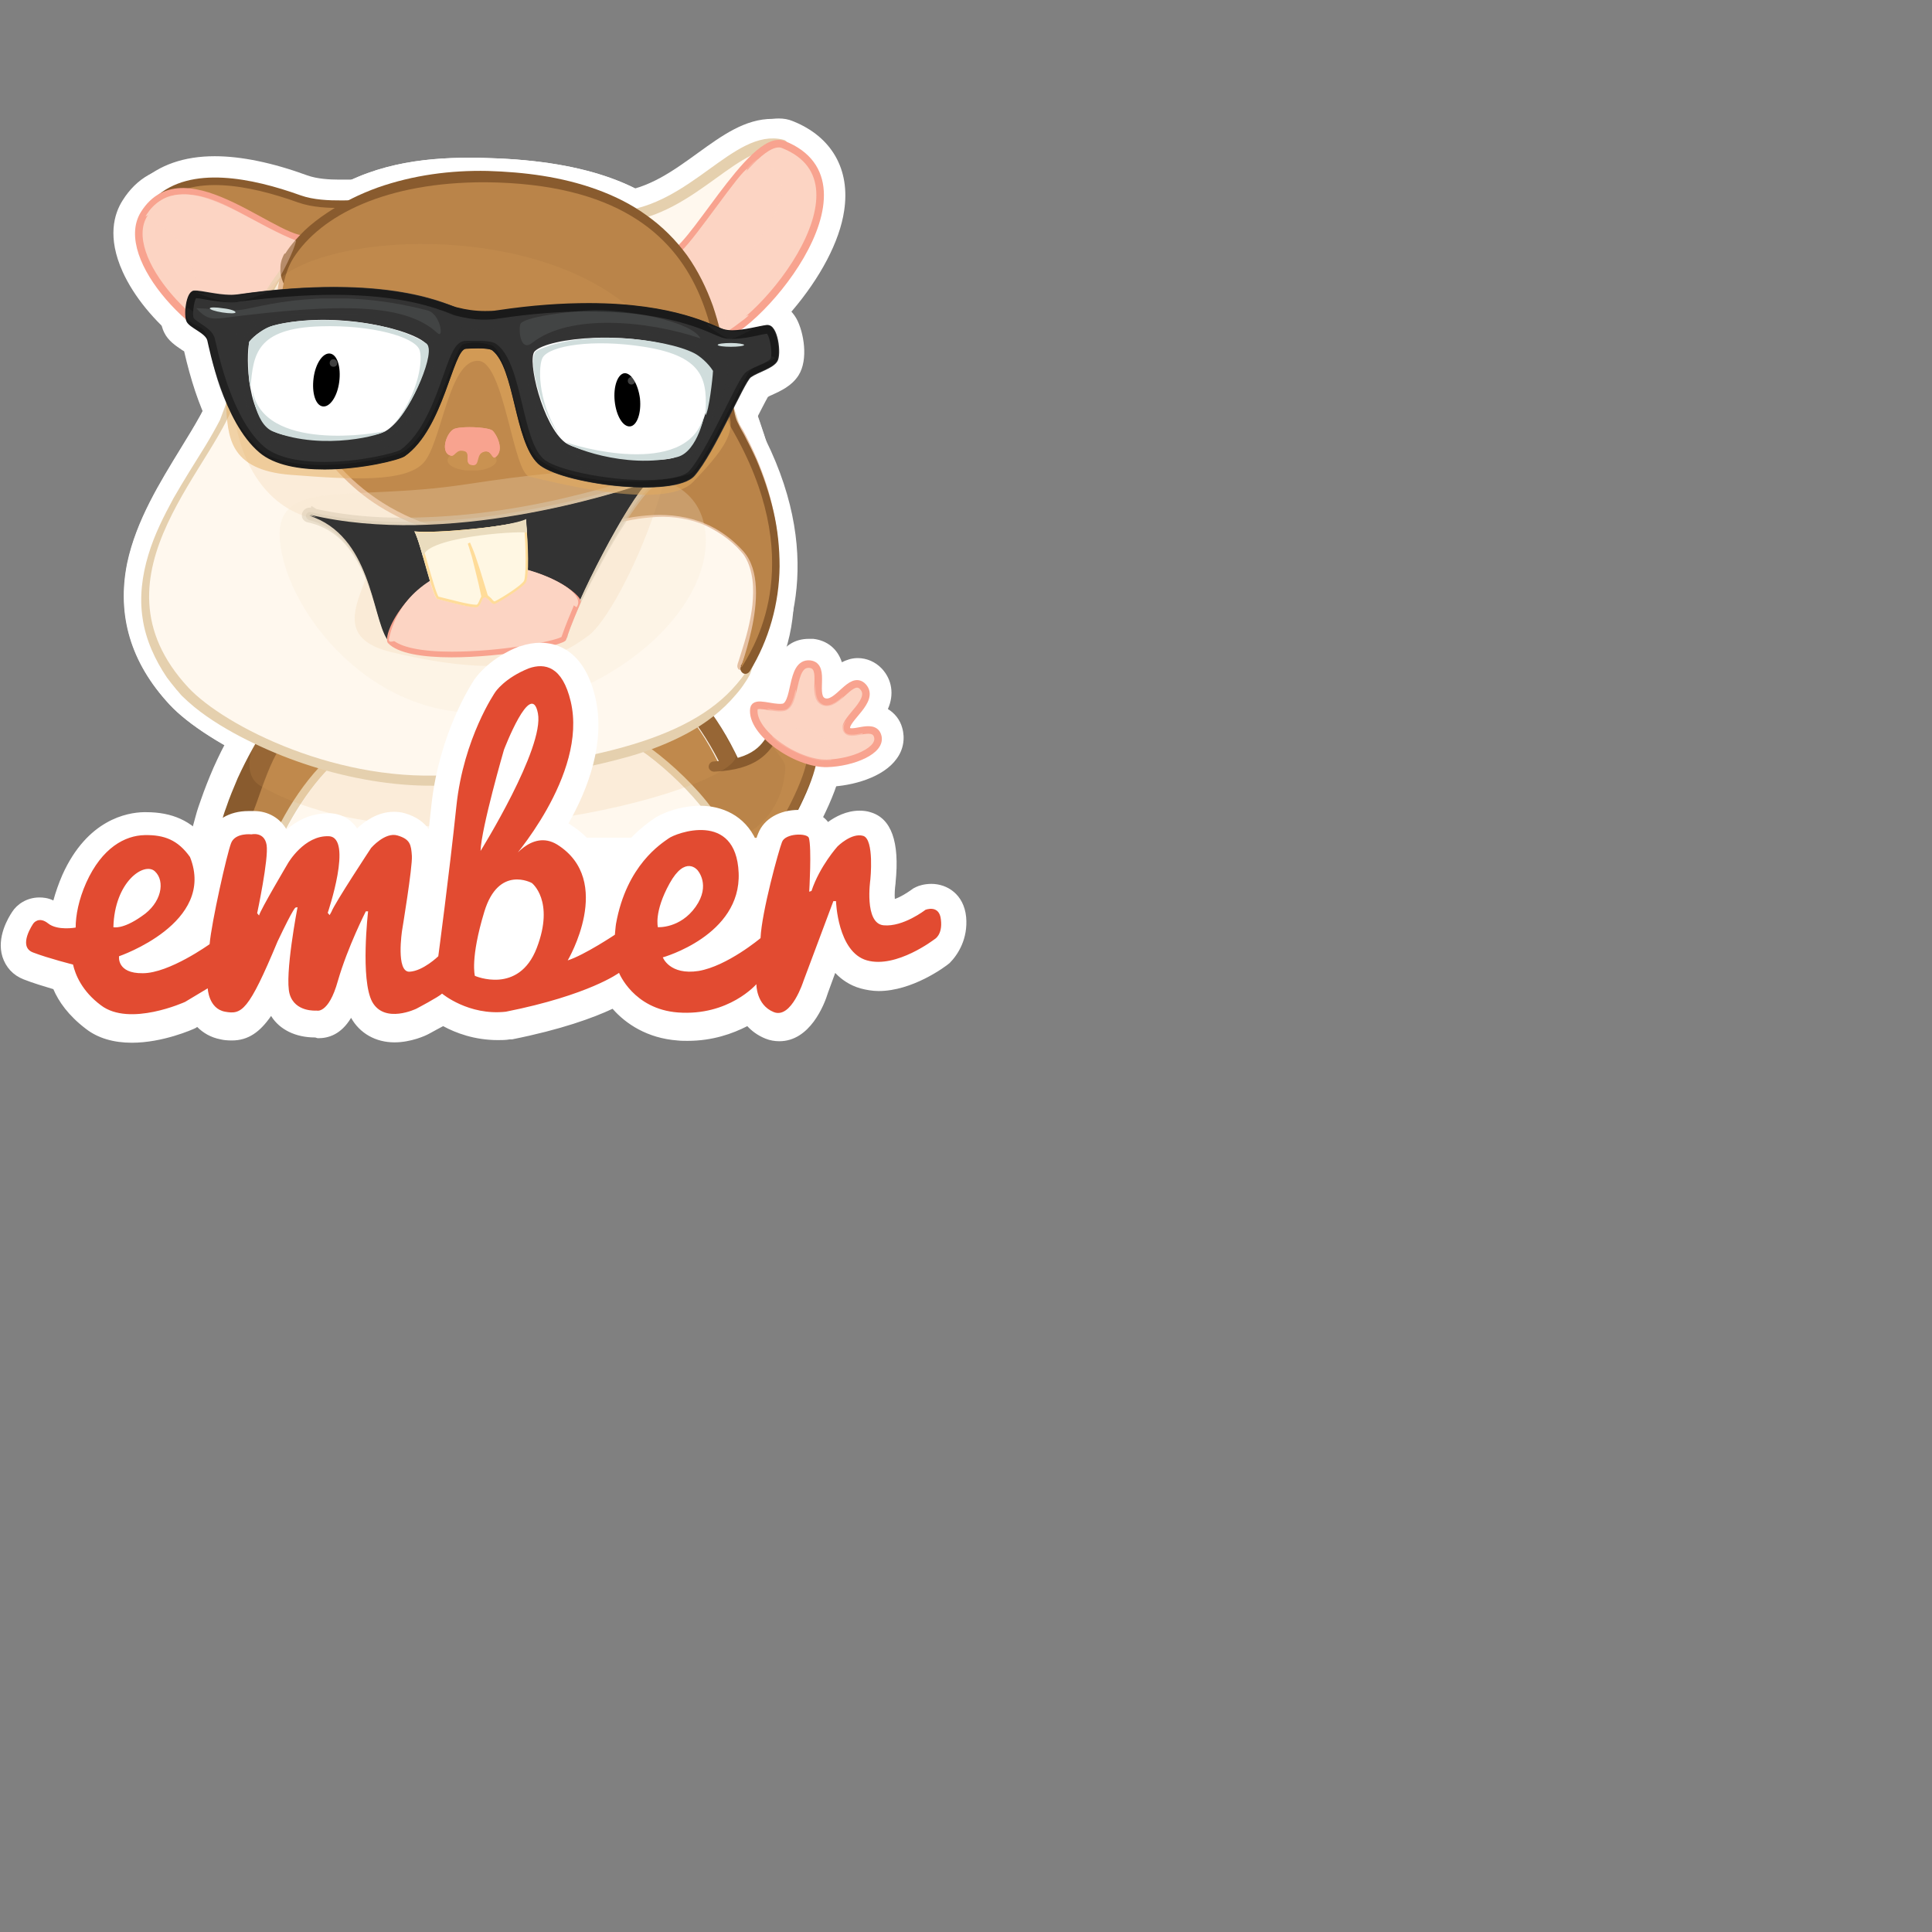 <svg xmlns="http://www.w3.org/2000/svg" version="1.1" viewBox="0 0 512 512" fill="currentColor"><rect x="0" y="0" width="512" height="512" fill="#808080" stroke="none"/><path fill="#FFF" d="m57.9 219.3l.6-1.5l.1-.2c.5-1.2 1-2.5 1.5-3.7c.6-1.6 1.2-3.3 1.8-4.9c.4-.9.7-1.8 1-2.8c.8-2.2 1.9-5.1 3.2-7.9c.8-1.7 1.4-2.9 2.1-4c.8-1.3 1.6-2.5 2.5-3.7l.7-1l1.1-.7c.1-.1.3-.2.5-.3c.5-.3 1.1-.5 1.5-.7c.7-.3 1.6-.6 2.6-.9c1.4-.4 3-.8 4.9-1.2c2.8-.6 5.8-1.2 9.6-1.8c5.7-.9 11.8-1.7 19.1-2.5c12.9-1.4 25.8-2.4 38.2-3c6.6-.3 11.6-.4 16.3-.4h3c3.1.1 6.7.2 10 .7c1.2.2 2.3.4 3.1.7c.3.1.6.2.7.3l1 .4l.8.7l.9.9c1.1 1.1 2.3 2.4 3.5 3.9c3.8 4.8 7.2 10.6 10.2 17.2c2.9 6.4 4.7 12.1 5.8 17.7l1.5 7.9h-18.4l-1.1-5.3c-1.2-5.6-16.3-20.4-23.8-23.3c-.8-.3-4-1.2-13.9-1.2c-20.4 0-49.2 3.6-53.3 4.5c-4.9 2.3-12.4 11.9-16.7 21.5l-1.8 3.9"/><path fill="#BA8449" d="M182.9 190.1c-.9-1.2-1.9-2.3-3-3.3l-.7-.7s-.1 0-.2-.1c-.5-.2-1.2-.3-1.9-.4c-2.9-.4-6-.5-9.1-.6c-6.3-.1-12.6.1-18.9.4c-12.6.6-25.3 1.6-37.8 3c-6.3.7-12.6 1.5-18.8 2.5c-3.1.5-6.2 1-9.2 1.7c-1.5.3-3 .7-4.4 1.1c-.7.2-1.4.4-2 .7c-.3.1-.6.2-.7.4c0 0-.1 0-.1.1c-.7 1-1.4 2-2.1 3.1c-.7 1.1-1.2 2.3-1.8 3.5c-1.1 2.4-2.1 4.9-3 7.4s-1.9 5.1-2.8 7.7c-.5 1.3-1 2.6-1.6 3.9c-.2.6-.5 1.2-.8 1.8h8.5c4.6-10.3 13.3-22.1 20.5-25c2-.8 34.2-4.8 55.5-4.8c7.9 0 13.3.6 16.3 1.7c8.7 3.4 26.1 19.5 27.9 28.2h4.9c-1-5.5-3-10.9-5.3-16.1c-2.6-6-5.7-11.5-9.4-16.2"/><path fill="#FFF" d="m192.1 228.6l-1-5.4c-.9-4.5-2.4-9.3-4.8-14.6c-2.6-5.6-5.4-10.5-8.6-14.4c-.6-.8-1.2-1.5-1.8-2.1c-2.5-.4-5.4-.4-8-.5h-2.8c-4.5 0-9.3.1-15.7.4c-12.2.6-24.7 1.6-37.4 3c-7.1.8-13 1.6-18.4 2.4c-3.5.5-6.3 1.1-8.8 1.6c-1.6.4-2.8.7-3.9 1c-.2 0-.3.1-.4.1c-.2.4-.5.7-.7 1.1c-.5.8-.9 1.7-1.6 2.9c-1.1 2.3-2 4.7-2.8 6.8c-.4.9-.7 1.8-1 2.7c-.6 1.7-1.2 3.4-1.9 5.1c-.5 1.3-1.1 2.6-1.6 4l-.1.2c-.2.6-.5 1.2-.7 1.7l-1.8 4H56.6l-1.7-.8l-.2-.1c-4-2.3-4-5.7-3.9-7.1v-.3l.2-.9l.3-1.1c.2-.7.4-1.5.6-2.2c.4-1.5.9-2.9 1.4-4.3c.9-2.6 2-5.4 3.3-8.4c1.4-3.1 2.7-5.8 4.2-8.3c.7-1.3 1.5-2.6 2.5-4.1c.9-1.4 1.9-2.8 2.9-4.1c.9-1.1 1.7-1.8 2.3-2.2h.1c.6-.5 1.2-.8 1.5-.9c.9-.5 1.6-.8 2.1-1c1.2-.5 2.3-.8 3.2-1.1c2-.6 3.9-1 5.3-1.3c2.9-.6 6-1.2 9.9-1.8c5.8-.9 11.9-1.6 19.4-2.4c13-1.3 26-2.3 38.6-2.8c6-.2 10.7-.4 15-.4h4.6c3.2.1 6.8.2 10.7.8h.1c.9.2 2.3.4 3.9.9h.1c.4.2 1 .4 1.7.7c.5.3.9.5 1.2.7l.5.4l.4.3l.4.4l1.1 1.1c1.3 1.3 2.5 2.7 3.8 4.4c4 5.2 7.5 11.2 10.7 18.3c1.5 3.3 2.8 6.6 3.8 9.8c1.1 3.5 1.9 6.8 2.5 10l1.2 7.7h-18.2z"/><path fill="#FFF" d="m64.3 228.6l4.4-9.5c3.7-7.9 12.6-22.4 22.5-26.5l.2-.1c3.3-1.2 36.7-5.1 57.1-5.1c11.4 0 15.7 1.1 17.9 2c10.3 4 28.2 20.9 30.6 30.9l2 8.2H64.3z"/><path fill="#FFF" d="m185.4 228.6l-1.2-5.1c-1.1-4.7-15.2-18.8-22.5-21.7c-.7-.3-3.6-1.1-13.2-1.1c-19.6 0-48 3.5-52.6 4.4c-3.8 1.9-10.7 10-15.2 19.6l-1.8 3.8H62.3l4.2-9.3c4.9-11 14.6-24.6 24.1-28.4c3.7-1.5 37.5-5.3 58-5.3c8.9 0 14.9.7 18.6 2.1c10.3 4 29.6 21.4 32 33l1.6 8z"/><path fill="#FFF" d="m193.1 228.6l-1.9-1.8c-7.2-6.7-9.2-20.6-7-26.3c1.5-3.8 4.7-5.1 7.1-5.1c.7 0 1.3.1 1.9.3c1.3-.1 4.3-2.6 5.2-4c1.4-2.6 4.1-4.2 7.4-4.2c4.9 0 12.9 3.9 15.5 7.6c1.5 2.1 1.9 4.6 1.1 6.8c-.1.2-.2.6-.4 1.1c-2.7 8.1-6.2 18-9 22.6l-1.9 3.1z"/><path fill="#FFF" d="m192.5 228.6l6.2-10.1c3-4.9 5.1-8.9 6.5-12c-3.5 2.5-8.4 4-15.7 4.4l-.2-.2l-.1.7c-4.3 0-7.8-3.5-8-7.8c-.1-2.1.7-4.2 2.1-5.8c1.4-1.6 3.4-2.5 5.5-2.6c7.2-.3 8.1-2 9.4-4.5c1.8-3.4 5.7-5.4 10.8-5.4c1.3 0 2.6.1 3.8.4c6.3 1.4 10.4 6.2 10.7 12.4c.3 6.3-3.2 15.5-10.2 27.3l-1.9 3.2z"/><path fill="#FFF" d="M218.8 208.9c-8.1 0-16.9-5.3-21.4-10.5c-4.1-4.7-4.5-8.9-4.1-11.6c.5-3.3 3.2-6.6 8.1-6.6c.9 0 1.8.1 2.6.2c.8-3.6 2.7-11.1 10.4-11.1h1.1c3.7.4 6.5 2.7 7.6 6.2c1.2-.6 2.6-1.1 4.2-1.1c2.4 0 4.7 1 6.4 2.8c2.7 2.9 3.3 6.9 1.6 10.7c1.8 1.1 3.2 2.8 3.8 5c.8 2.8.3 5.8-1.5 8.2c-3.5 4.9-11.6 7.2-18 7.4c-.4.4-.6.4-.8.4m-8-164.7c-7.3 4.6-15.3 15.1-25.1 29.5c-1.5 2.3-4 3.5-6.8 3.5c-3.6 0-8.2-2.2-13.5-6.5c-8.4-6.8-8.6-10.6-8.7-12.1c-.2-4 2.8-7.4 7-7.8c8.1-.7 14.8-5.6 21.3-10.3c6.5-4.7 12.5-9 19.7-9c1.4 0 2.9.2 4.3.5"/><use href="#logosEmberTomster1"/><path fill="#FFF" d="M37.3 48.2c4.9-4.5 11.5-6.8 19.6-6.8c7 0 15.3 1.7 24.6 5.1c2.5.9 5.8 1.1 8.3 1.1h3.7c2.3 0 7.2 0 9.3 4.5c.7 1.7 1.6 5.2-1.1 9.3c-3.3 5.1-12 10.5-20.4 10.5h-.4c-4.5-.1-8.7-2.5-13.6-5.2c-6.1-3.4-13-7.3-21.2-7.3c-1.1 0-2.3.1-3.4.2m145.4 37.1c-3.6 0-10.4-1.5-14.7-11.7c-2.4-5.4-3.2-11.5-3.2-14.9c0-7 3.7-8.9 6-9.4c1.6-1.6 4.6-5.7 6.8-8.8c9.1-12.4 15.7-20.5 23.4-20.5c1.3 0 2.5.2 3.7.7c10.3 4.1 15.3 12.8 13.6 23.8c-1.2 8.1-6.3 17.7-13.8 26.5c-3.5 4.1-12.6 13.7-20.7 14.3z"/><path fill="#FFF" d="M69.9 100.5c-.9 0-1.8 0-2.6-.2c-12.8-2.1-28.8-15-34.8-28.3c-4.1-9.1-2.3-15.3 0-18.9c3.7-5.9 9.2-9 16-9c8.2 0 16.4 4.5 23.6 8.4c2.8 1.5 6.8 3.7 8.5 4.1c.6-.2 1.2-.3 1.9-.3c2.6 0 5 1.4 6.4 3.8c3.3 5.8 1.3 21.4-3.9 30.4c-3.6 6.6-9 10-15.1 10"/><path fill="#FFF" d="M114.5 212.1c-30 0-59.7-14.7-69.6-25.4c-10.3-11.1-14-23.7-11.2-37.5c2.4-11.3 8.7-21.4 14.2-30.4c3.8-6.2 7.4-12 8.4-16.2c12.2-53.9 42.8-60.8 68.1-60.8c1.6 0 3.3 0 5.2.1c53.9 1.6 59.3 27.6 62.5 43.2c.6 2.9 1.2 5.6 1.9 7.4c18.1 44.4 21.1 71 10 89c-10.9 17.7-34.8 26.4-82.4 30.3c-2.3.2-4.7.3-7.1.3"/><path fill="#FFF" d="M113.4 212.2c-30.6 0-58.9-15.2-68.4-25.5c-10.3-11.1-14-23.7-11.2-37.5c2.4-11.3 8.7-21.4 14.2-30.4c3.8-6.2 7.4-12 8.4-16.2c12.2-53.9 42.8-60.8 68.1-60.8c1.6 0 3.3 0 5.2.1c53.9 1.6 59.3 27.6 62.5 43.2c.6 2.9 1.2 5.6 1.9 7.4c17.8 43.7 20.7 70.1 9.8 88.1c-12.5 20.7-41.9 27.4-82.1 31.2c-2.8.3-5.6.4-8.4.4"/><path fill="#FFF" d="M191.3 174.6c.4-.9.8-1.9 1.2-2.8c4.1-9.8 7.2-18.4 2.3-23.9c-5.8-6.4-30.3-18-52.1-28.2c-41.7-19.7-67.5-32.4-71.2-45c-.9-3.2-.5-6.5 1.2-9.3C79.9 54.1 100 42 127.5 42h.8c25.9.2 44.7 7.7 56 22.1c9.6 12.2 11.7 26.5 13.3 36.9c.5 3.5 1.2 8 1.9 9.2c19.6 33.7 10.6 58.6 3.5 70.3z"/><path fill="#FFF" d="M170.8 135.8c-10.1 0-27-2.5-32.8-8.1c-4.6-4.4-6.3-11.7-8.1-18.8c-.7-3-1.9-7.8-3-10h-.1c-.4 1.1-.9 2.5-1.3 3.6c-2.7 7.6-6.5 18.1-14.4 23.8c-3.4 2.5-15.7 4.7-25.2 4.7s-16.7-2-21.5-6.1c-6.9-5.8-12.1-16.5-15.6-31.8c-.2-.1-.3-.2-.5-.3c-1.6-1.1-3.7-2.4-4.8-4.7c-1.8-3.6-1.1-10 .8-13.4c1.4-2.5 3.8-4.1 6.4-4.3h.9c1.4 0 2.8.2 4.4.5s3.5.6 5.1.6h.9c9.5-1.4 18.4-2 26.5-2c19.7 0 30.1 4 34 5.6c.3.1.6.2.8.3c1.1.3 3.2.7 5.4.7c.8 0 1.6 0 2.3-.2c8.9-1.4 17.4-2 25.2-2c20.8 0 31.8 4.7 36.6 6.8c.4.2.8.4 1.1.4h.4c1.3 0 3.2-.4 4.8-.7c1.2-.3 2.4-.5 3.5-.7h.9c3.1 0 5.9 1.8 7.6 4.8c1.9 3.5 3.2 10.8.5 15c-1.8 2.8-4.7 4.1-7.1 5.2c-.3.1-.7.3-1 .5c-.8 1.4-2.2 4.2-3.4 6.5c-3.5 6.8-7.4 14.6-11 18.8c-3.2 3.6-9.2 5.3-18.3 5.3"/><defs><path id="logosEmberTomster0" d="M42.5 75H212v59.2H42.5z"/><path id="logosEmberTomster1" fill="#FFF8EE" d="M164.3 57.5c19.6-1.8 31.1-22.1 43-19c-8 5-15.9 15-27 31.4c-2.7 3.9-21.4-11.9-16-12.4"/></defs><clipPath id="logosEmberTomster2"><use href="#logosEmberTomster0"/></clipPath><g clip-path="url(#logosEmberTomster2)" opacity=".3"><path fill="#FFF" d="M166.778 134.181c-8 0-19.3-1.2-27.4-6.9c-4.6-3.3-6.7-9.9-9.6-20.5c-.8-3-2-7.2-2.9-9.3c-.5 1.2-1.1 2.8-1.6 4.1c-3 8.1-7.1 19.1-14.6 23.7c-3.9 2.4-16 4.6-25.4 4.6c-10.1 0-17.4-2.3-21.6-6.7c-10.7-11.2-12.8-21.9-14.1-28.2c-.2-.9-.4-2.1-.6-2.8c-6.3-3.3-6.7-8.2-6.6-10.3c.3-3.9 3.3-6.8 7-6.8c2.5 0 4.1 1.2 5.3 2c.1.1.2.2.4.2c.1 0 .4.1.5.2c1.6.5 6.3 1.8 7.3 7.9c.2 1.1 1.8 7.5 4.4 14.2c4.1 10.7 7 12.5 7.3 12.6c3.4 1.2 7.4 1.8 11.9 1.8c7.4 0 13.6-1.6 16.1-2.4c1.5-2.3 4.5-8.3 6.6-12.4c6.3-12.5 7.4-14.4 10.1-15.8c1.5-.8 3.3-1.2 5.6-1.2c3 0 7.3.7 9.3 1.6c4.6 2 7 8 12.4 23.5c1 2.8 2.2 6.4 3 8.2c4 1.9 13.1 3.2 22.6 3.2c2.7 0 4.7-.1 6-.2c.9-1.9 2.2-4.6 3.3-6.9c7.6-16.2 8.8-18.1 10.7-19.6c3.3-2.5 9.1-4.2 12.4-4.2c4.4 0 6.8 2.9 7.4 5.7c1.1 5.8-4.6 8-6.5 8.7c-.5.2-1.2.5-1.7.7c-.7 1.2-2 3.8-3 5.9c-8.2 16-10.9 20.4-14 22.3c-3.8 2.1-13 3.1-20 3.1"/></g><defs><path id="logosEmberTomster3" d="M45 70.7h33.4v16.2H45z"/></defs><clipPath id="logosEmberTomster4"><use href="#logosEmberTomster3"/></clipPath><g clip-path="url(#logosEmberTomster4)" opacity=".3"><path fill="#FFF" d="M61.388 86.816c-1.2 0-3.5-.2-8.1-1.7c-1.2-.4-2.3-.8-3-1.1c-1.5-.6-5.4-2.1-5.4-6.7v-6.7h6.6c.9 0 1.5.2 2 .3c1.4.2 5.9.5 7.4.6l.9.1c1.2 0 4.9-.5 6.5-.7c2-.3 2.6-.4 3.4-.4h5.7l.9 5.6c.4 2.8-1.1 6.3-4.8 7.4c-.2.1-.9.3-1.5.5c-3.5 1.3-7 2.5-10 2.6c-.2.2-.4.2-.6.2"/></g><defs><path id="logosEmberTomster5" d="M181 79.3h25.4v17.2H181z"/></defs><clipPath id="logosEmberTomster6"><use href="#logosEmberTomster5"/></clipPath><g clip-path="url(#logosEmberTomster6)" opacity=".3"><path fill="#FFF" d="M193.488 96.41c-2.2 0-4.4-.9-7.4-3c-2.9-2-5.1-4-5.1-7.5v-6.7h6.5c.9 0 1.8.2 2.7.6c.7.3 3.4 1.2 4.6 1.5c.4 0 1.2-.2 2.8-.5c.8-.2 1.3-.2 2-.2h5.7l.9 5.6c.4 2.7-.8 6.1-4.5 7.4l-1.2.6c-1.8.9-3.9 1.9-6 2.3c-.2-.1-.6-.1-1-.1"/></g><path fill="#FFF" d="M171.7 243.3h-24.6V222h24.6z"/><path fill="#BA8449" d="M182.9 190.1c-.9-1.2-1.9-2.3-3-3.3l-.7-.7s-.1 0-.2-.1c-.5-.2-1.2-.3-1.9-.4c-2.9-.4-6-.5-9.1-.6c-6.3-.1-12.6.1-18.9.4c-12.6.6-25.3 1.6-37.8 3c-6.3.7-12.6 1.5-18.8 2.5c-3.1.5-6.2 1-9.2 1.7c-1.5.3-3 .7-4.4 1.1c-.7.2-1.4.4-2 .7c-.3.1-.6.2-.7.4c0 0-.1 0-.1.1c-.7 1-1.4 2-2.1 3.1c-.7 1.1-1.2 2.3-1.8 3.5c-1.1 2.4-2.1 4.9-3 7.4s-1.9 5.1-2.8 7.7c-.5 1.3-1 2.6-1.6 3.9c-.2.6-.5 1.2-.8 1.8h8.5c4.6-10.3 13.3-22.1 20.5-25c2-.8 34.2-4.8 55.5-4.8c7.9 0 13.3.6 16.3 1.7c8.7 3.4 26.1 19.5 27.9 28.2h4.9c-1-5.5-3-10.9-5.3-16.1c-2.6-6-5.7-11.5-9.4-16.2m-3.8-4.2"/><path fill="#895B2E" d="M196.9 203.8c-2.7-6-5.8-11.7-9.9-16.9c-1-1.3-2.1-2.6-3.3-3.8l-.9-.9l-.2-.2l-.1-.1l-.2-.2c-.2-.1-.4-.2-.5-.3c-.3-.2-.6-.3-.9-.4c-1.1-.4-1.9-.5-2.8-.7c-3.4-.5-6.6-.6-9.8-.7c-6.5-.1-12.8 0-19.2.3c-12.8.5-25.5 1.5-38.2 2.8c-6.3.7-12.7 1.4-19.1 2.4c-3.2.5-6.3 1-9.5 1.7c-1.6.4-3.2.7-4.8 1.2c-.8.2-1.6.5-2.5.9c-.4.2-.9.4-1.4.7c-.2.2-.5.3-.8.5c-.3.2-.6.5-1 1c-.9 1.1-1.8 2.4-2.6 3.6c-.8 1.2-1.6 2.5-2.3 3.8c-1.4 2.5-2.7 5.1-3.9 7.7c-1.1 2.6-2.2 5.2-3.1 7.9c-.5 1.3-.9 2.6-1.2 4c-.2.7-.4 1.3-.6 2l-.3 1l-.1.5c0 .1.2.2.6.5h5.9c.3-.6.5-1.2.8-1.8c.5-1.3 1.1-2.6 1.6-3.8c1-2.6 1.9-5.1 2.8-7.7c.9-2.5 1.9-5.1 3-7.4c.6-1.2 1.2-2.3 1.8-3.5c.7-1.1 1.3-2.1 2.1-3.1c0 0 .1 0 .1-.1c.2-.1.5-.2.7-.4c.6-.2 1.3-.5 2-.7c1.4-.4 2.9-.8 4.4-1.1c3-.7 6.1-1.2 9.2-1.7c6.2-1 12.5-1.8 18.8-2.5c12.6-1.4 25.2-2.4 37.8-3c6.3-.3 12.6-.5 18.9-.4c3.1.1 6.3.2 9.1.6c.7.1 1.4.3 1.9.4c.1 0 .2 0 .2.1l.7.7c1.1 1.1 2 2.2 3 3.3c3.7 4.7 6.8 10.2 9.4 15.8c2.3 5.2 4.3 10.6 5.3 16.1h5c-.5-3.1-1.3-6.1-2.2-9c-1.2-3.1-2.4-6.1-3.7-9.1"/><path fill="#FFF8EE" d="M164.1 195.7c-2.6-1-7.9-1.6-15.5-1.6c-21.4 0-53 4-54.7 4.7c-6.5 2.6-14.6 13.6-19.1 23.2h115.9c-1.9-7.5-18-22.9-26.6-26.3"/><path fill="#E5D0AE" d="M164.8 193.8c-2.9-1.1-8.4-1.7-16.3-1.7c-21.3 0-53.5 4-55.5 4.8c-7.3 3-15.9 14.7-20.5 25h2.2c4.5-9.5 12.6-20.5 19.1-23.2c1.7-.7 33.3-4.7 54.7-4.7c7.6 0 12.9.5 15.5 1.6c8.6 3.3 24.7 18.8 26.6 26.3h2c-1.7-8.6-19.1-24.7-27.8-28.1"/><path fill="#BA8449" d="M204.4 194.7c-1.2 2.5-7.5 8.9-12.8 7.4c-2.8-.8-2.3 14 4.1 19.9h11.6c3.2-5.1 8.2-20.7 8.8-22.3c.7-1.9-10.5-7.5-11.7-5"/><path fill="#895B2E" d="M216.7 198.4c-.2-3.2-2.1-5.5-5.5-6.3c-2.7-.6-6.3-.1-7.2 1.6c-1.8 3.4-4 7.5-14.9 8.1c-.7 0-1.3.7-1.3 1.4s.7 1.3 1.4 1.3c11.4-.5 14.7-4.9 17.1-9.4c.5-.4 3.2-.9 5.4 0c1.6.7 2.3 1.8 2.4 3.5c.3 6.2-6.2 17.7-9.7 23.5h3.1c3.9-6.8 9.5-17.3 9.2-23.7"/><defs><path id="logosEmberTomster7" d="M193.5 196.5H217v27.3h-23.5z"/></defs><clipPath id="logosEmberTomster8"><use href="#logosEmberTomster7"/></clipPath><g clip-path="url(#logosEmberTomster8)" opacity=".15"><path fill="#E3AB5E" d="M194.235 222.3c7.1-1.7 13.4-8.8 13.9-18.9c.1-1.9-3.8-5.5-3.8-6.5s11.9.2 12.5 3c.5 2.8-7.4 19.7-10.1 22.5c-2.6 2.7-16.7.9-12.5-.1"/></g><path fill="#FCD4C3" d="M199.8 187.8c-.9 6.2 11.2 14.7 19.4 14.5c6.8-.2 14.5-3.4 13.4-7.2c-1.1-3.9-7.7.7-8.3-2c-.5-2.6 7.7-7.5 4.4-11.1c-3.1-3.3-6.7 5.2-10.3 4c-3.6-1.2.7-9.5-3.8-10c-5.3-.5-3.3 11.3-7.3 11.5c-2.8.3-7.2-1.7-7.5.3"/><path fill="none" stroke="#F8A38F" stroke-miterlimit="10" stroke-width="2" d="M199.8 187.8c-.9 6.2 11.2 14.7 19.4 14.5c6.8-.2 14.5-3.4 13.4-7.2c-1.1-3.9-7.7.7-8.3-2c-.5-2.6 7.7-7.5 4.4-11.1c-3.1-3.3-6.7 5.2-10.3 4c-3.6-1.2.7-9.5-3.8-10c-5.3-.5-3.3 11.3-7.3 11.5c-2.8.3-7.2-1.7-7.5.3z"/><defs><path id="logosEmberTomster9" d="M203.2 182.8h7.8v6.4h-7.8z"/></defs><clipPath id="logosEmberTomstera"><use href="#logosEmberTomster9"/></clipPath><g clip-path="url(#logosEmberTomstera)" opacity=".5"><path fill="#FCD4C3" d="M203.238 187.742c1.3 1 6 2.3 6.7.6c.8-1.7 1.4-5.1.9-5.6c-.4 1.6-.9 4.6-2.6 5.3c-1.3.5-4.1-.1-5-.3"/></g><defs><path id="logosEmberTomsterb" d="M215.9 181.2h7.7v7.2h-7.7z"/></defs><clipPath id="logosEmberTomsterc"><use href="#logosEmberTomsterb"/></clipPath><g clip-path="url(#logosEmberTomsterc)" opacity=".5"><path fill="#FCD4C3" d="M216.159 181.142c-.2 1.1-1.1 6.3 1.6 7c2.3.6 4-.8 5.8-3.7c-1 .9-3.5 3.1-5.4 2.3c-1.9-.9-2.1-2.9-2-5.6"/></g><defs><path id="logosEmberTomsterd" d="M204.5 193h15.8v8.6h-15.8z"/></defs><clipPath id="logosEmberTomstere"><use href="#logosEmberTomsterd"/></clipPath><g clip-path="url(#logosEmberTomstere)" opacity=".25"><path fill="#FCD4C3" d="M204.576 195.158c13.6-6.7 16.4 4.2 15.7 6.4c-5.4.9-14.9-4.7-15.7-6.4"/></g><defs><path id="logosEmberTomsterf" d="M223 190.9h5.7v5H223z"/></defs><clipPath id="logosEmberTomsterg"><use href="#logosEmberTomsterf"/></clipPath><g clip-path="url(#logosEmberTomsterg)" opacity=".5"><path fill="#FCD4C3" d="M224.351 190.896c-2.3 2.6-1.2 4.7.3 5c1.9.4 4.4-1.6 4-1.6c-.5 0-4.2 1.2-4.9-.6c-.5-1.4.3-2.2.6-2.8"/></g><defs><path id="logosEmberTomsterh" d="M66.1 182.6H195v36.5H66.1z"/></defs><clipPath id="logosEmberTomsteri"><use href="#logosEmberTomsterh"/></clipPath><g clip-path="url(#logosEmberTomsteri)" opacity=".15"><path fill="#E3AB5E" d="M69.034 208.266c43.7 25.1 130.4-.4 125.8-8.6c-6.1-10.9-8.5-17.7-21.9-17.1c-13.3.7-98.9 7.5-102.4 10.1c-3.4 2.7-7.2 12.3-1.5 15.6"/></g><use href="#logosEmberTomster1"/><path fill="none" stroke="#E5D0AE" stroke-linecap="round" stroke-linejoin="round" stroke-miterlimit="10" stroke-width="3" d="M164.3 57.5c19.6-1.8 31.1-22.1 43-19c-8 5-15.9 15-27 31.4c-2.7 3.9-21.4-11.9-16-12.4"/><path fill="#BA8449" d="M41.8 53.1c8.8-8.2 24.7-5 37.5-.4c7.3 2.6 16.8.5 17.4 2c1.6 3.5-7.9 10.7-15.7 10.5c-7.7-.1-20.6-14.6-39.2-12.1"/><path fill="none" stroke="#895B2E" stroke-linecap="round" stroke-linejoin="round" stroke-miterlimit="10" stroke-width="2" d="M41.8 53.1c8.8-8.2 24.7-5 37.5-.4c7.3 2.6 16.8.5 17.4 2c1.6 3.5-7.9 10.7-15.7 10.5c-7.7-.1-20.6-14.6-39.2-12.1"/><path fill="#FCD4C3" d="M177.7 67.2c4.5 1.3 21.6-32.2 29.9-28.9c26.4 10.5-8 50.9-18.9 51.8c-11 .8-13.5-23.7-11-22.9"/><path fill="none" stroke="#F8A38F" stroke-miterlimit="10" stroke-width="2" d="M177.7 67.2c4.5 1.3 21.6-32.2 29.9-28.9c26.4 10.5-8 50.9-18.9 51.8c-11 .8-13.5-23.7-11-22.9z"/><path fill="#FCD4C3" d="M82.3 63.2c-7.3 3.2-33.2-23.9-44.1-6.5C31 68.2 52.8 91.4 68.4 93.9s17.7-32.4 13.9-30.7"/><path fill="none" stroke="#F8A38F" stroke-miterlimit="10" stroke-width="2" d="M82.3 63.2c-7.3 3.2-33.2-23.9-44.1-6.5C31 68.2 52.8 91.4 68.4 93.9s17.7-32.4 13.9-30.7z"/><defs><path id="logosEmberTomsterj" d="M180.5 44.8h18v44.6h-18z"/></defs><clipPath id="logosEmberTomsterk"><use href="#logosEmberTomsterj"/></clipPath><g clip-path="url(#logosEmberTomsterk)"><path fill="#FCD4C3" d="M198.067 44.8c-1.4 4.6-13.2 16.5-11.6 26.7c.6 3.8 4.6 15 6.3 14.6s6-3.1 5.6-2.5c-.4.6-6 4.7-8.1 5.8c-2.1-1.1-11-21.8-9.7-22.9c3.9-3.5 15.8-21.5 17.5-21.7"/></g><defs><path id="logosEmberTomsterl" d="M38.6 51.5h44.2v31.6H38.6z"/></defs><clipPath id="logosEmberTomsterm"><use href="#logosEmberTomsterl"/></clipPath><g clip-path="url(#logosEmberTomsterm)"><path fill="#FCD4C3" d="M38.533 57.4c8-4.9 22.6-2.8 31.1 5.5c3 3 3.9 13-2.9 19.8c-2.7 2.7 16-9.6 16.1-13.2c0-3.6-1.2-4.6-4-5.6c-10.3-3.8-21.1-12.6-30.5-12.4c-6.1.1-8.9 4.3-9.8 5.9"/></g><defs><path id="logosEmberTomstern" d="M181.1 42.2h26.2v44.2h-26.2z"/></defs><clipPath id="logosEmberTomstero"><use href="#logosEmberTomstern"/></clipPath><g clip-path="url(#logosEmberTomstero)" opacity=".25"><path fill="#FCD4C3" d="M201.3 42.175c18.2 10-11.1 25.2-8.9 44.1c-3.8-.4-13.2-18.7-10.9-20.3c3.2-2.2 16.7-24.6 19.8-23.8"/></g><path fill="#E5D0AE" d="M60.9 103.6c.3-1.3.5-2.7.5-4c.1-1.4.2-2.8.5-4.1c.1-.7.3-1.4.6-2c.3-.6.5-1.3.7-1.9c.5-1.3 1-2.6 1.6-3.8c2.3-5.1 4.9-9.9 8.1-14.4c3.2-4.5 6.7-8.7 10.7-12.3c4-3.7 8.7-6.7 13.7-8.7c5-2.1 10.4-3.4 15.8-4c5.4-.7 10.8-.8 16.2-.7c5.4.1 10.8.4 16.2 1.1c5.4.7 10.8 1.9 16 3.8c2.6 1 5.1 2.1 7.5 3.5c2.4 1.4 4.7 3.1 6.8 5.1c2.1 1.9 3.9 4.2 5.4 6.6c1.5 2.4 2.6 5 3.6 7.7c.9 2.6 1.6 5.3 2.2 8s1 5.3 1.6 7.8c.3 1.2.7 2.4 1.1 3.6c.5 1.2 1 2.5 1.4 3.8c.9 2.5 1.9 5.1 2.8 7.6c3.5 10.2 6.6 20.6 8.5 31.2c.9 5.3 1.6 10.7 1.7 16.1c.1 5.4-.4 10.8-1.9 16c-.4 1.3-.8 2.6-1.3 3.8c-.5 1.2-1.2 2.4-1.6 3.7c-.2.7-.4 1.3-.7 1.9c-.3.6-.7 1.2-1.1 1.8c-.7 1.1-1.6 2.3-2.5 3.3c-3.5 4.2-8 7.6-12.8 10.2s-10 4.6-15.2 6.1c-5.3 1.5-10.5 2.7-15.9 3.7s-10.7 1.7-16 2.4l-8.1.9l-4 .4c-1.3.1-2.7.2-4.1.3c-11 .6-22-1-32.5-3.9c-5.3-1.5-10.4-3.3-15.4-5.5s-9.9-4.7-14.5-7.7c-2.3-1.5-4.6-3.2-6.7-5.1c-.5-.5-1.1-1-1.6-1.5s-.9-1.1-1.4-1.6c-.9-1.1-1.8-2.2-2.6-3.3c-3.1-4.6-5.6-10-6.4-15.6c-.9-5.7-.1-11.5 1.5-16.8c1.6-5.4 4.1-10.3 6.7-15.1c2.7-4.7 5.6-9.3 8.4-13.8c1.4-2.3 2.7-4.6 3.9-6.9c1.1-3 2.1-5.3 2.6-7.7m4 .9c-.7 2.8-1.9 5.4-3.2 7.9s-2.7 4.8-4.1 7.1c-2.8 4.6-5.7 9.1-8.2 13.7s-4.8 9.4-6.2 14.3c-1.4 4.9-2 10-1.2 15c.8 4.9 2.9 9.6 5.9 13.7c.7 1 1.6 2 2.4 3c.4.5.9 1 1.3 1.4c.4.5.9.9 1.3 1.3c1.8 1.7 3.9 3.2 6.1 4.7c4.4 2.8 9 5.3 13.9 7.4c4.8 2.1 9.8 3.9 14.9 5.3s10.2 2.5 15.4 3.2c5.2.7 10.4.9 15.6.7l3.9-.3l4-.4c2.6-.2 5.3-.5 8-.8c5.3-.5 10.6-1.2 15.8-2.1c5.3-.9 10.4-1.9 15.5-3.3s10.1-3 14.9-5.1c4.7-2.2 9.3-4.9 13-8.6c.9-.9 1.8-1.9 2.6-2.9c.4-.5.8-1.1 1.2-1.6c.4-.5.9-1 1.3-1.6c.9-1.1 1.3-2.3 1.9-3.5c.5-1.2.9-2.5 1.2-3.8c1.3-5.2 1.6-10.6 1.3-15.9c-.4-5.3-1.3-10.6-2.6-15.8c-2.5-10.4-6.2-20.4-10.1-30.3c-1-2.5-2-5-3-7.4l-1.6-3.7c-.5-1.3-1-2.7-1.4-4c-.7-2.7-1.2-5.3-1.8-7.9c-.5-2.6-1.2-5.1-2-7.5c-1.7-4.9-4.2-9.3-7.9-12.8c-3.6-3.5-8.1-6.2-12.9-8.2c-4.8-2-10-3.3-15.2-4.2c-5.2-.9-10.5-1.4-15.8-1.7c-5.3-.2-10.7-.3-16 .3c-5.3.6-10.5 1.7-15.4 3.8c-4.9 2-9.4 4.9-13.2 8.5c-3.9 3.6-7 8-9.3 12.6c-2.4 4.7-4.1 9.7-5.6 14.7c-.4 1.2-.7 2.5-1 3.8c-.2.6-.3 1.3-.5 1.9c-.1.3-.1.7-.2 1c-.1.3-.2.6-.4.9c-.5 1.2-1.1 2.4-1.7 3.6c-.2 1.1-.6 2.3-.9 3.6"/><path fill="#FFF8EE" d="M62.9 104.1c-4.2 18.6-40.9 48-13 78.1c9.5 10.2 40.3 25.9 71.2 23c80.4-7.6 100.7-27 66.8-110.2c-5.5-13.5.7-44.7-58.4-46.5c-24.8-.7-54.6 2.7-66.6 55.6"/><path fill="#E5BFA1" d="M76.8 67.7c2.6-4 6-7.3 9.8-10C90.4 55 94.7 53 99 51.4c8.8-3.2 18-4.4 27.2-4.7c9.2-.2 18.5.5 27.5 2.8c4.5 1.2 8.9 2.8 13.1 5.1s8.1 5.1 11.4 8.6c3.3 3.5 6 7.4 8.1 11.7c2.1 4.3 3.6 8.8 4.7 13.3c1.1 4.6 1.8 9.1 2.4 13.6c.3 2.3.6 4.5 1.1 6.6c.2 1.1.5 2.1.8 2.9l.3.6l.1.1l.1.1l.2.4l.9 1.5c4.4 8.1 7.7 17 8.9 26.3c.6 4.6.7 9.3.2 14c-.5 4.6-1.7 9.2-3.5 13.5c-.9 2.1-1.9 4.2-3.1 6.3l-.9 1.5c-.3.5-.6.9-1 1.5c-.1.1-.1.2-.2.3c-.3-.2.4.7-1.6 0c-.5-.9-.2-.7-.3-.9c0-.3.1-.4.1-.6l.3-.9l.5-1.6c1.4-4.3 2.6-8.6 3.1-13.1c.2-2.2.3-4.4 0-6.7c-.3-2.2-.9-4.3-2-6.1c-.3-.5-.6-.9-1-1.3s-.7-.8-1.1-1.2c-.8-.8-1.6-1.5-2.5-2.2c-1.8-1.4-3.7-2.5-5.7-3.5c-4.1-1.8-8.6-2.5-13-2.3c-4.5.2-8.9 1.1-13.2 2.3c-2.2.6-4.3 1.3-6.5 2c-1.1.4-2.2.7-3.3 1c-.6.2-1.1.3-1.8.4c-.6.1-1.1.2-1.7.2c-4.6.5-9.1.8-13.8.7c-4.6-.1-9.2-.6-13.8-1.6c-4.5-1-9-2.5-13.2-4.4c-4.2-2-8.2-4.4-11.8-7.4c-3.6-3-6.8-6.4-9.6-10.1c-5.6-7.5-9.3-16.2-11.1-25.3c-.9-4.6-1.3-9.2-1.1-13.9c.1-2.3.4-4.7.9-7c.6-1.8 1.4-4.1 2.7-6.2m2 1.3c-1.1 1.8-1.8 3.8-2.3 6c-.5 2.1-.7 4.3-.9 6.5c-.2 4.4.3 8.9 1.2 13.2c1.9 8.7 5.6 17 11 24c2.7 3.5 5.8 6.7 9.2 9.5c3.4 2.8 7.2 5.2 11.2 7.1c4 1.9 8.2 3.3 12.6 4.3c4.3 1 8.8 1.6 13.2 1.7c4.5.2 8.9 0 13.4-.5l1.7-.2c.5-.1 1-.2 1.6-.3c1.1-.3 2.1-.6 3.2-.9c2.2-.6 4.4-1.3 6.6-1.8c4.4-1.1 9-1.9 13.7-1.9c4.6 0 9.3.8 13.5 2.8c2.1 1 4.1 2.2 5.9 3.6c.9.7 1.8 1.5 2.6 2.3l1.2 1.2c.4.4.8.9 1.1 1.4c1.3 2 2 4.3 2.3 6.7s.3 4.7.1 7c-.4 4.6-1.4 9.1-2.7 13.5l-.5 1.6l-.2.8c0 .1-.1.3 0 .3c-.1-.1.2.2-.2-.7c-1.9-.7-1.2.2-1.4-.1c.2-.4.5-.9.8-1.4c.3-.5.5-1 .8-1.5c1-2 1.9-4 2.7-6.1c3-8.3 3.6-17.4 2.1-26.1c-.7-4.4-2-8.6-3.6-12.7s-3.5-8.1-5.7-12l-.8-1.4l-.2-.4l-.1-.2l-.1-.2c-.2-.3-.3-.6-.4-.9c-.5-1.2-.8-2.5-1.1-3.6c-.5-2.3-.9-4.6-1.2-6.8c-.7-4.5-1.3-8.9-2.4-13.2c-1-4.3-2.4-8.5-4.3-12.4c-1.9-3.9-4.2-7.5-7.2-10.7c-5.8-6.3-13.8-10.5-22.3-13s-17.5-3.3-26.5-3.3c-8.9 0-17.9 1.1-26.3 3.9c-4.2 1.4-8.2 3.3-11.9 5.8c-3.8 2.4-7 5.4-9.4 9.1"/><path fill="#895B2E" d="M75.6 67.2c1.5-2.4 3.3-4.3 5.1-6.1c1.9-1.8 3.9-3.3 6-4.7c4.2-2.8 8.7-5 13.4-6.7c9.4-3.3 19.3-4.6 29.1-4.4c9.7.3 19.5 1.5 28.9 4.9c4.7 1.7 9.2 3.9 13.3 6.9c4.1 2.9 7.7 6.5 10.7 10.6c2.9 4.1 5.1 8.6 6.8 13.3c1.6 4.7 2.7 9.5 3.5 14.2c.4 2.4.7 4.7 1.1 7.1c.4 2.3.7 4.7 1.1 6.8c.2 1.1.5 2.1.9 2.9l.1.2l.1.2l.2.4l.4.8l.9 1.6c1.1 2.1 2.2 4.3 3.2 6.5c1.9 4.4 3.5 9.1 4.6 13.9c1.1 4.7 1.6 9.6 1.6 14.5c-.1 9.8-2.8 19.5-7.9 27.8c-.4.6-1.2.9-1.8.5c-.6-.4-.8-1.1-.6-1.6c1.4-3.6 2.9-7 4-10.5c1.2-3.5 2-7.1 2-10.6s-.9-6.9-3-9.6c-.1-.2-.3-.4-.4-.5l-.2-.2l-.2-.3l-.9-.9c-.6-.6-1.3-1.2-2-1.7c-1.4-1.1-3-2.1-4.5-3.1c-6.3-3.9-13-7.3-19.8-10.7c-6.8-3.3-13.7-6.5-20.5-9.6c-13.8-6.3-27.6-12.6-41.2-19.4c-6.8-3.5-13.5-7-20.1-11.2c-3.5-2.5-6.7-4.7-9.8-7.5c-1.5-1.4-3-3-4.2-5.2c-.6-1.1-1.1-2.4-1.2-4c0-.8 0-1.6.2-2.4c.1-.4.2-.8.4-1.2c.1-.3.4-.9.5-1zm5.6 3.4c-.2.3-.1.2-.2.3c0 .1 0 .1-.1.2v.4c0 .3.2.8.4 1.4c.6 1.2 1.7 2.5 2.9 3.6c2.5 2.4 5.4 4.6 8.5 6.6c6.1 4.1 12.7 7.7 19.4 11.3c13.3 7 27 13.5 40.6 20.1c6.8 3.3 13.6 6.7 20.4 10.1c6.8 3.5 13.5 7 20 11.3c1.6 1.1 3.2 2.2 4.7 3.5c.8.6 1.5 1.3 2.3 2c.4.4.7.7 1.1 1.2l.2.3l.3.3c.2.2.3.4.5.6c1.2 1.7 2.1 3.6 2.7 5.6s.7 4.1.7 6.1c-.1 4-1.2 7.9-2.5 11.6c-1.3 3.7-2.9 7.1-4.4 10.6l-2.4-1.2c4.7-8 6.9-17.2 6.8-26.4c-.2-9.2-2.6-18.3-6.5-26.7c-1-2.1-2-4.2-3.2-6.2l-1.8-3.2c-.7-1.3-1-2.6-1.3-3.8c-.6-2.5-1-4.8-1.4-7.2s-.8-4.7-1.2-6.9c-.9-4.6-2-9-3.6-13.3c-1.6-4.2-3.7-8.3-6.3-11.8c-2.6-3.6-5.9-6.7-9.5-9.2c-3.7-2.5-7.7-4.5-12-5.9c-8.6-2.9-17.8-3.9-27-4c-4.6 0-9.1.2-13.6 1c-4.5.7-8.9 1.8-13.1 3.3s-8.3 3.4-12 5.8c-1.9 1.2-3.6 2.5-5.2 4s-3.1 3-4.2 4.6"/><path fill="#BA8449" d="M77.8 68.3c-11 17 2.1 82.3 71.2 73.5c7.3-.9 31.6-13.9 48 4.3c8.9 10-3.1 35.3 0 30c3.5-5.8 16.9-28.2-3.2-62.7c-6.4-11.1 4.2-64.4-65-65.1c-26.5-.1-43.7 8.7-51 20"/><defs><path id="logosEmberTomsterp" d="M61.7 64.6H179v111.9H61.7z"/></defs><clipPath id="logosEmberTomsterq"><use href="#logosEmberTomsterp"/></clipPath><g clip-path="url(#logosEmberTomsterq)" opacity=".15"><path fill="#E3AB5E" d="M75.968 72.433c19.9-12.8 80.1-11.9 99.3 18.8c12.8 20.4-10.6 70.8-19.3 77.2c-8.6 6.4-20.6 12-52.2 4.4c-26.8-6.4 13.5-31.3-17.9-34.9c-28.7-3.3-31.6-51.5-9.9-65.5"/></g><defs><path id="logosEmberTomsterr" d="M118.5 119.2h13.1v5.5h-13.1z"/></defs><clipPath id="logosEmberTomsters"><use href="#logosEmberTomsterr"/></clipPath><g clip-path="url(#logosEmberTomsters)" opacity=".25"><path fill="#E3AB5E" d="M131.6 121.966c0 1.5-2.9 2.8-6.5 2.8s-6.5-1.2-6.5-2.8c0-1.5 2.9-2.8 6.5-2.8c3.6.1 6.5 1.3 6.5 2.8"/></g><path fill="#F8A38F" d="M120.1 113.8c1.5-1 9.5-.7 10.5.4c1 1 3.2 5.2.7 7c-.9.6-.9-1.9-2.9-1.5c-2.4.5-1.1 3.6-3 3.6c-2.9-.1-.1-3.4-2.6-3.8c-1.9-.4-2.3 1.5-3.2 1.3c-2.9-.6-1.6-5.6.5-7"/><defs><path id="logosEmberTomstert" d="M117.9 113.2h14.5v9.9h-14.5z"/></defs><clipPath id="logosEmberTomsteru"><use href="#logosEmberTomstert"/></clipPath><g clip-path="url(#logosEmberTomsteru)"><path fill="#F8A38F" d="M124.42 113.205c-1.9 0-3.7.2-4.3.6c-2.1 1.4-3.4 6.4-.6 6.9h.1c.7 0 1.1-1.4 2.6-1.4h.5c2.5.4-.2 3.8 2.6 3.8c1.8 0 .5-3 3-3.5h.4c1.4 0 1.6 1.6 2.2 1.6c.1 0 .2 0 .3-.1c2.6-1.8.4-6-.7-7c-.5-.5-3.4-.9-6.1-.9m0 .7c3 0 5.3.4 5.7.7c.6.6 1.8 2.8 1.6 4.4c-.1.6-.3 1.1-.7 1.4c0-.1-.1-.1-.2-.2c-.4-.5-1-1.3-2.1-1.3c-.2 0-.4 0-.5.1c-1.7.4-2 1.7-2.3 2.6c-.2.9-.3.9-.6.9c-.8 0-.8-.2-.8-1.1c0-.9 0-2.3-1.8-2.6h-.6c-1.1 0-1.8.7-2.3 1.1c-.1.1-.3.3-.4.3c-.4-.1-.8-.3-1-1.1c-.3-1.4.7-3.8 1.8-4.6c.6-.4 2-.6 4.2-.6"/></g><defs><path id="logosEmberTomsterv" d="M74.1 124.9H187V189H74.1z"/></defs><clipPath id="logosEmberTomsterw"><use href="#logosEmberTomsterv"/></clipPath><g clip-path="url(#logosEmberTomsterw)" opacity=".25"><path fill="#F7E8D0" d="M186.799 140.05c3 19.2-21 43.3-53.3 48.3c-32.3 4.9-56.1-23.9-59.1-43.2c-3-19.2 16.8-11.9 49.1-16.8s60.3-7.5 63.3 11.7"/></g><defs><path id="logosEmberTomsterx" d="M80 125.9h93.6v47.5H80z"/></defs><clipPath id="logosEmberTomstery"><use href="#logosEmberTomsterx"/></clipPath><g clip-path="url(#logosEmberTomstery)" opacity=".5"><path fill="#D8CAB2" d="M102.515 169.277c-.9-1.4-1.4-3.1-1.9-4.7l-1.5-4.8c-1-3.2-2.1-6.4-3.6-9.4s-3.4-5.8-5.8-7.9c-2.4-2.1-5.3-3.5-8.4-4.1c-1.1-.4-1.6-1.5-1.2-2.5c.4-1 1.4-1.5 2.3-1.3c7.2 1.7 14.7 2.5 22.1 2.6s15-.3 22.5-1.2c7.5-.9 14.9-2.2 22.2-3.9c7.3-1.7 14.6-3.7 21.7-6.1c1.1-.4 2.2.2 2.5 1.2c.3.8 0 1.6-.6 2.1c-.2.2-.6.5-.9.8c-.3.3-.6.7-.9 1c-.6.7-1.2 1.5-1.8 2.3c-1.2 1.6-2.3 3.2-3.3 4.9c-2.2 3.3-4.2 6.7-6.1 10.2c-1.9 3.5-3.8 7-5.5 10.5c-.9 1.8-1.7 3.6-2.4 5.4c-.4.9-.7 1.8-1.1 2.8c-.2.5-.3.9-.4 1.4v.2c0 .1 0 .1-.1.2c0 .1-.1.2-.2.2c-.1.1-.2.2-.4.3c-.2.2-.5.3-.7.4c-1.9.8-3.9 1.2-5.8 1.6c-1.9.4-3.9.7-5.9.9c-4 .5-7.9.9-11.9 1c-4 .2-8 .2-11.9-.2c-2-.2-4-.5-5.9-1c-1-.3-1.9-.6-2.8-1.1c-.9-.4-1.7-1-2.3-1.8m.1-.1c.5.8 1.4 1.4 2.3 1.8c.9.4 1.8.7 2.8 1c1.9.5 3.9.8 5.9.9c4 .3 7.9.3 11.9.1c4-.2 7.9-.7 11.8-1.2c1.9-.3 3.9-.6 5.8-1.1s3.9-.9 5.6-1.7c.2-.1.4-.2.6-.4c.2-.1.3-.2.3-.3c.1-.5.2-1 .4-1.5c.3-1 .6-1.9.9-2.9c.7-1.9 1.4-3.7 2.2-5.6c1.6-3.7 3.2-7.3 4.9-10.9c1.7-3.6 3.5-7.2 5.4-10.7c.9-1.8 1.9-3.5 3-5.3c.5-.9 1.1-1.8 1.7-2.6c.3-.4.6-.9.9-1.3c.4-.4.7-.9 1.2-1.3l1.9 3.4c-7.3 2.5-14.6 4.5-22.1 6.2c-7.5 1.7-15 3.1-22.6 4c-7.6.9-15.3 1.4-23 1.2s-15.4-1.1-23-2.9l1.1-4c3.3 2 6.3 3.9 8.6 6.6c2.3 2.7 3.9 5.8 5.2 9c1.2 3.2 2.2 6.5 3 9.7c.4 1.6.9 3.3 1.3 4.9c.6 1.9 1.1 3.5 2 4.9"/></g><defs><path id="logosEmberTomsterz" d="M81 126.9h91.6v46.5H81z"/></defs><clipPath id="logosEmberTomster10"><use href="#logosEmberTomsterz"/></clipPath><g clip-path="url(#logosEmberTomster10)" opacity=".5"><path fill="#D8CAB2" d="M102.532 169.288c-.9-1.4-1.4-3-1.9-4.6c-.5-1.6-.9-3.2-1.4-4.8c-1-3.2-2-6.4-3.5-9.5c-1.4-3-3.3-5.8-5.6-8c-2.4-2.3-5.3-3.9-8.4-4.6v-.1c-.5-.2-.8-.8-.6-1.3c.2-.5.7-.8 1.2-.7c7.3 1.7 14.8 2.5 22.4 2.6s15.1-.3 22.6-1.2c7.5-.9 14.9-2.3 22.3-3.9c7.4-1.7 14.7-3.7 21.8-6.1c.5-.2 1.1.1 1.3.6c.1.4 0 .8-.3 1.1c-.6.5-1.3 1.3-1.9 2c-.6.7-1.2 1.6-1.8 2.3c-1.1 1.6-2.2 3.3-3.2 5c-2.1 3.3-4.1 6.8-6 10.3c-1.9 3.5-3.7 7-5.3 10.6l-2.4 5.4c-.4.9-.7 1.8-1 2.8c-.2.5-.3.9-.4 1.4c-.1.4-.4.5-.6.7c-.2.2-.5.3-.7.4c-1.9.8-3.9 1.2-5.8 1.6c-1.9.4-3.9.7-5.9 1c-3.9.5-7.9.9-11.9 1.1c-4 .2-8 .2-11.9-.2c-2-.2-4-.5-5.9-1c-1-.3-1.9-.6-2.8-1c-1-.5-1.9-1.1-2.4-1.9m0-.1c.5.8 1.4 1.4 2.3 1.9c.9.4 1.8.7 2.8 1c1.9.5 3.9.8 5.9.9c4 .4 7.9.3 11.9.1c4-.2 7.9-.6 11.9-1.2c1.9-.3 3.9-.6 5.9-1.1c1.9-.4 3.9-.9 5.6-1.7c.2-.1.4-.2.6-.4c.2-.1.4-.3.4-.4c.1-.5.2-1 .4-1.5c.3-1 .6-1.9 1-2.8c.7-1.9 1.5-3.7 2.3-5.5c1.6-3.7 3.3-7.2 5.1-10.8c1.8-3.6 3.6-7.1 5.6-10.6c1-1.8 2-3.5 3.1-5.1c.5-.9 1.1-1.7 1.7-2.5c.6-.8 1.2-1.6 2.1-2.4l1 1.8c-7.2 2.5-14.6 4.5-22 6.2s-14.9 3-22.5 4c-7.6.9-15.2 1.4-22.9 1.2c-7.6-.2-15.3-1-22.8-2.7l.5-1.9c3.3 1.3 6.3 3.3 8.6 5.9c2.3 2.6 4 5.6 5.3 8.7c1.3 3.1 2.3 6.3 3.2 9.6c.4 1.6.9 3.2 1.4 4.9c.2 1.4.7 3 1.6 4.4"/></g><path fill="#333" d="M102.6 169.2c5.1 8 46.8 2.5 47.5-.7c1.8-8.1 16.8-36.7 21.6-40.7c-8.6 3-53.3 17.3-89.6 8.6c16.3 5.5 16.5 26.6 20.5 32.8"/><defs><path id="logosEmberTomster11" d="M82 127.9h89.6v45.4H82z"/></defs><clipPath id="logosEmberTomster12"><use href="#logosEmberTomster11"/></clipPath><g clip-path="url(#logosEmberTomster12)"><path fill="#333" d="M171.55 127.95c-6.7 2.3-34.9 11.4-64.1 11.4c-8.6 0-17.2-.8-25.5-2.7c16.4 5.3 16.6 26.5 20.6 32.7c1.9 3 9.2 4.1 17.5 4.1c13.4 0 29.5-2.8 30-4.8c1.8-8.2 16.7-36.8 21.5-40.7m-5.6 3.9c-6.5 9.8-15.9 28.7-17.8 35.8c-2.5 1.4-15.4 3.8-28.1 3.8c-10.2 0-14.8-1.7-15.8-3.2c-1-1.5-1.8-4.3-2.6-7.5c-1.7-6.1-4.1-14.5-9.8-20.3c5 .6 10.2.9 15.7.9c23.8-.1 47.1-6.1 58.4-9.5"/></g><path fill="#FCD4C3" d="M119.7 173.4c-8.6 0-14.2-1.2-16.4-3.6c-.2-.2-.2-1.4.8-3.7c2.4-5.5 9.8-14.9 22.6-15.7c.9 0 1.7-.1 2.5-.1c15 0 24 7.6 24 8.9c-.2.4-.4 1-.7 1.8c-.8 1.9-2 4.9-3.1 8.1c-1.3 1.3-16.3 4.3-29.7 4.3"/><path fill="#F8A38F" d="M129.2 149.8c-.9 0-1.7 0-2.6.1c-17.5 1.1-25.6 18.4-23.8 20.5c2.6 2.8 9.3 3.8 16.9 3.8c13.5 0 29.8-3.1 30.3-4.6c1.5-4.5 3.2-8.2 3.9-10c.6-1.8-9.5-9.9-24.7-9.8m0 1.3c13.4 0 22.4 6.4 23.3 8.3c-.2.4-.4.9-.6 1.5c-.8 1.9-2 4.7-3.1 7.9c-2.1 1.2-16.1 3.9-29.1 3.9c-8.1 0-13.7-1.2-15.8-3.3c-.1-.7.6-3.5 3.1-7c2.2-3.2 8.6-10.7 19.7-11.3z"/><defs><path id="logosEmberTomster13" d="M103.1 149.4h50.2v20.7h-50.2z"/></defs><clipPath id="logosEmberTomster14"><use href="#logosEmberTomster13"/></clipPath><g clip-path="url(#logosEmberTomster14)"><path fill="#FCD4C3" d="M103.084 169.317c-1.2 5.4 31.9-21.1 49.7-8.4c3.7-4.9-16-13.2-27.5-11.3c-9.7 1.7-19.7 7.9-22.2 19.7"/></g><path fill="#FFF7E3" d="M109.8 140.8c1.7 3 4.8 17.6 6.1 17.9s9.5 2.6 10.6 2.1c1.2-.5 1.1-3.3 2.3-2.5c1 .7 1.5 2 2.5 1.5c1.8-.9 7.1-4.2 8-5.6c.8-1.5.7-9.8 0-16.4c-3.4 1.6-23.5 3.7-29.5 3"/><defs><path id="logosEmberTomster15" d="M109.8 137.9h30.1v23.2h-30.1z"/></defs><clipPath id="logosEmberTomster16"><use href="#logosEmberTomster15"/></clipPath><g clip-path="url(#logosEmberTomster16)"><path fill="#FFDC99" d="M139.35 137.85c-3 1.3-18.7 3.1-26.6 3.1c-1.2 0-2.1 0-2.9-.1c1.7 3 4.8 17.6 6.1 17.9c1.2.3 8 2.2 10.1 2.2c.2 0 .4 0 .5-.1c1-.4 1.1-2.6 1.9-2.6c.1 0 .3 0 .4.2c.9.5 1.3 1.6 2.1 1.6c.1 0 .3 0 .4-.1c1.8-.9 7.1-4.2 8-5.6c.9-1.5.7-9.8 0-16.5m-.5.9c.6 6.8.6 14 0 15.2c-.7 1.2-5.5 4.3-7.7 5.4h-.1c-.2 0-.5-.3-.7-.6c-.3-.3-.6-.6-1-.9c-.3-.2-.5-.3-.8-.3c-.9 0-1.2.9-1.5 1.6c-.2.4-.4 1-.7 1.1h-.3c-1.7 0-6.8-1.4-8.9-1.9c-.4-.1-.7-.2-.9-.2c-.6-.7-1.9-5.4-2.9-8.8c-.9-3.1-1.7-6-2.4-7.7h1.9c7.5 0 21.5-1.6 26-2.9"/></g><defs><path id="logosEmberTomster17" d="M109.9 137.5h29.7v10.3h-29.7z"/></defs><clipPath id="logosEmberTomster18"><use href="#logosEmberTomster17"/></clipPath><g clip-path="url(#logosEmberTomster18)"><path fill="#EADCBE" d="M112.151 147.85c-.5-5.4 24.4-7.2 27.5-6.7c0-1.3-.2-2.1-.2-3.6c-4.1 2.1-26.5 4.3-29.5 3.4c.3.6 1.4 3.6 2.2 6.9"/></g><defs><path id="logosEmberTomster19" d="M124 143.8h5.5v14.7H124z"/></defs><clipPath id="logosEmberTomster1a"><use href="#logosEmberTomster19"/></clipPath><g clip-path="url(#logosEmberTomster1a)"><path fill="#FFDC99" d="M124.558 143.768c.5 1.2 1 2.3 1.4 3.5l1.2 3.6l1.1 3.6l1.1 3.6l-1.7.5l-.8-3.7l-.9-3.7l-.9-3.6c-.4-1.2-.7-2.4-1.1-3.5z"/></g><defs><path id="logosEmberTomster1b" d="M39.1 51.5h39.4v35.7H39.1z"/></defs><clipPath id="logosEmberTomster1c"><use href="#logosEmberTomster1b"/></clipPath><g clip-path="url(#logosEmberTomster1c)" opacity=".4"><path fill="#FCD4C3" d="M40.384 59.116c13.2 3.4 11.1 26.2 18.9 28c7.9 1.8 18.2-18.8 19.2-23.3c-15.2-6.5-22.3-14.1-33.2-11.9c-3.6.7-8.6 6.2-4.9 7.2"/></g><defs><path id="logosEmberTomster1d" d="M59.9 88.7h133.7v42.5H59.9z"/></defs><clipPath id="logosEmberTomster1e"><use href="#logosEmberTomster1d"/></clipPath><g clip-path="url(#logosEmberTomster1e)" opacity=".5"><path fill="#E3AB5E" d="M76.967 125.833c16.6 1.3 30.3 2 35.2-3.1s6.7-27.7 14.7-27.1c6.8.5 9.1 29.9 13.5 30.7c4.4.9 35.5 9.4 43.3 1.4c7.7-8 11.3-13 9.5-17.8c-1.8-4.8-47.3-20.3-56.6-21.2c-9.3-.9-72.1 7-73.7 10.9c-1.6 4-3.3 3.4-3 7.6c.6 8.1.5 17.3 17.1 18.6"/></g><path fill="#333" d="M123.5 92.4c1.2 0 5.9-.4 7 .5c6 4.7 5.8 24 12.1 30c5.6 5.4 36.2 9.3 41.5 3.2c5.3-6.1 13.1-24.7 14.9-26.1c1.8-1.3 5.8-2.3 7-4.2c1.2-1.8.2-10-2.6-9.6c-2.8.4-8.1 2.1-11.4 1.2c-3.3-1-19.4-11.1-59.9-5c-3.9.6-7.8 0-10.5-.7S103.7 72.2 63 78c-4 .6-9.6-1.2-11.6-1c-2 .2-2.6 6.5-1.8 8.1s5 3 5.5 5s4.2 21.6 13.8 29.7c10.2 8.6 36.2 2.6 38.5 1c10.3-7.3 12.6-28.4 16.1-28.4"/><defs><path id="logosEmberTomster1f" d="M49.1 76.1h157.3v53.1H49.1z"/></defs><clipPath id="logosEmberTomster1g"><use href="#logosEmberTomster1f"/></clipPath><g clip-path="url(#logosEmberTomster1g)"><path fill="#1A1A1A" d="M88.438 76.123c-7.1 0-15.6.5-25.6 2c-.6.1-1.2.1-1.8.1c-3.5 0-7.6-1.1-9.5-1.1h-.3c-2 .2-2.6 6.5-1.8 8.1c.8 1.7 5 3 5.5 5s4.2 21.6 13.8 29.7c4 3.4 10.6 4.5 17.2 4.5c10 0 19.9-2.5 21.3-3.5c10.4-7.4 12.8-28.5 16.3-28.5c.5 0 1.8-.1 3-.1c1.6 0 3.3.1 3.9.5c6 4.7 5.8 24 12.1 30c3.6 3.4 17.4 6.3 28.2 6.3c6.1 0 11.3-.9 13.2-3.1c5.3-6.1 13.1-24.7 14.9-26.1c1.8-1.4 5.8-2.3 7-4.2c1.1-1.8.2-9.6-2.5-9.6h-.2c-2.2.3-6 1.4-9.1 1.4c-.8 0-1.6-.1-2.3-.3c-2.6-.8-12.7-6.9-35.7-6.9c-6.9 0-14.9.5-24.2 1.9c-1.1.2-2.3.2-3.3.2c-2.7 0-5.2-.4-7.1-.9c-2-.2-11.2-5.4-33-5.4m0 2c18.1 0 27.4 3.6 30.8 5c.7.3 1.2.5 1.7.6c1.8.4 4.5 1 7.6 1c1.2 0 2.5-.1 3.6-.3c8.5-1.3 16.5-1.9 23.9-1.9c19 0 28.9 4.2 33.2 6.1c.9.4 1.5.6 2 .8c.9.3 1.8.4 2.9.4c2.2 0 4.6-.5 6.6-.9c.9-.2 1.8-.4 2.5-.5c.9 1 1.5 5.4 1 6.6c-.4.6-2.1 1.4-3.3 1.9c-1.2.5-2.3 1-3.1 1.6c-1.1.8-2.2 2.9-5.4 9.3c-3.1 6.1-6.9 13.7-9.8 17c-1 1.2-4.6 2.4-11.8 2.4c-10.5 0-23.9-2.8-26.9-5.7c-2.8-2.6-4.2-8.7-5.6-14.6c-1.6-6.6-3.1-12.8-6.6-15.6c-.9-.7-2.3-1-5.1-1h-3.1c-2.8 0-4 3.3-6.1 9.3c-2.3 6.6-5.6 15.5-11.3 19.6c-1.3.8-10.7 3.2-20.2 3.2c-7.3 0-12.8-1.4-15.9-4c-3.8-3.2-9.1-10.7-12.9-27.8c-.1-.4-.2-.7-.2-.9c-.5-1.9-2.3-3-3.8-4c-.6-.4-1.6-1.1-1.8-1.4c-.4-.9 0-4.2.6-5.3c.7 0 1.7.2 2.8.4c1.9.3 4.3.7 6.5.7c.7 0 1.5 0 2.1-.2c8.9-1.1 17.4-1.8 25.1-1.8"/></g><defs><path id="logosEmberTomster1h" d="M64.4 83.4h50.5v34.2H64.4z"/></defs><clipPath id="logosEmberTomster1i"><use href="#logosEmberTomster1h"/></clipPath><g clip-path="url(#logosEmberTomster1i)" opacity=".5"><path fill="none" stroke="#333" stroke-miterlimit="10" stroke-width="4" d="M66.2 90.45c-.9 1.2-1.5 18.9 6 23.7c4.9 3.2 25.7 2.5 29.9.2c6.5-3.7 12.9-20.5 11.1-22.9c-3-4-24.6-9.3-40.8-5.1c-2 .4-5.1 2.6-6.2 4.1z"/></g><path fill="#FFF" d="M66.2 90.4c-.9 1.2-1.5 18.9 6 23.7c4.9 3.2 25.7 2.5 29.9.2c6.5-3.7 12.9-20.5 11.1-22.9c-3-4-24.6-9.3-40.8-5.1c-2 .5-5.1 2.6-6.2 4.1"/><defs><path id="logosEmberTomster1j" d="M139.8 88.1h50.1v35h-50.1z"/></defs><clipPath id="logosEmberTomster1k"><use href="#logosEmberTomster1j"/></clipPath><g clip-path="url(#logosEmberTomster1k)" opacity=".5"><path fill="none" stroke="#333" stroke-miterlimit="10" stroke-width="4" d="M188.394 98.163c.8 1.3-1 18.9-9 22.8c-5.3 2.5-25.8-.9-29.6-3.7c-6-4.5-10.2-22-8.1-24.2c3.5-3.6 25.6-6 41.1.2c1.9.7 4.7 3.3 5.6 4.9z"/></g><path fill="#FFF" d="M188.4 98.2c.8 1.3-1 18.9-9 22.8c-5.3 2.5-25.8-.9-29.6-3.7c-6-4.5-10.2-22-8.1-24.2c3.5-3.6 25.6-6 41.1.2c1.9.7 4.6 3.2 5.6 4.9"/><path d="M89.9 101.2c-.5 3.9-2.5 6.8-4.4 6.5c-1.9-.3-2.9-3.6-2.4-7.5s2.5-6.8 4.4-6.5c1.9.3 2.9 3.6 2.4 7.5m79.7 4.4c.4 3.9-.8 7.2-2.6 7.4c-1.9.2-3.7-2.8-4.1-6.7c-.4-3.9.8-7.2 2.6-7.4c1.8-.1 3.6 2.9 4.1 6.7"/><defs><path id="logosEmberTomster1l" d="M49.1 81.6h156.3v46H49.1z"/></defs><clipPath id="logosEmberTomster1m"><use href="#logosEmberTomster1l"/></clipPath><g clip-path="url(#logosEmberTomster1m)" opacity=".3"><path fill="#333" d="M51.475 82.75c2.3 1.5 4.4.6 4.9 3.6s7.4 29 16 32c14.1 4.9 31.9.1 34.3-1.4c2.4-1.5 13.7-26.8 15.6-27.8c1.9-1 7.9.1 9.2.7c3.9 1.7 11.1 29.1 13 30.5c8.7 6.1 36.6 5.6 37.9 4c1.4-1.7 11.8-25.6 13.7-27c2.7-2.1 9-3.5 9.2-2.6c.2.9-5.1 1.8-6.7 3.7c-1.6 2-12.1 24.9-15.4 26.9c-3.3 2-27.7 5.3-40.1-3.4c-5.9-4.2-8.2-29.1-12.9-30.5c-3-.9-5.3-.8-7.5-.2c-2.9 1.9-7 23.1-15.7 28.4c-3.5 2.1-30.6 7.4-38.7-1.1c-15.1-15.8-10.5-29.9-15.4-31.9c-3.3-1.4-4-3.2-4-4.4c.3-1.3 1.4-.3 2.6.5"/></g><defs><path id="logosEmberTomster1n" d="M51.6 77.2h20.2v3H51.6z"/></defs><clipPath id="logosEmberTomster1o"><use href="#logosEmberTomster1n"/></clipPath><g clip-path="url(#logosEmberTomster1o)" opacity=".3"><path fill="#333" d="M51.75 77.45c-1.6-.6 6.8 2.9 9.9 2.7c3.1-.2 8.3-2.4 10-2.9c1.5-.5-7.8 1.2-10.1 1.1s-8.9-.6-9.8-.9"/></g><defs><path id="logosEmberTomster1p" d="M116.6 82.1h21.7v5.3h-21.7z"/></defs><clipPath id="logosEmberTomster1q"><use href="#logosEmberTomster1p"/></clipPath><g clip-path="url(#logosEmberTomster1q)" opacity=".3"><path fill="#333" d="M116.6 82.15c2.9 1.3 4.2 4.6 7 4.9s6.2.8 7.8-.1c1.6-.9 5.6-3 6.7-3.2c1.2-.2-8.7 1.3-12.4 1c-3.7-.4-8-2.5-9.1-2.6"/></g><defs><path id="logosEmberTomster1r" d="M187.4 86h12.3v3.9h-12.3z"/></defs><clipPath id="logosEmberTomster1s"><use href="#logosEmberTomster1r"/></clipPath><g clip-path="url(#logosEmberTomster1s)" opacity=".3"><path fill="#333" d="M187.575 85.975c-1.2-.5 4.4 4 6.1 3.8c1.7-.2 4.7-2.1 6-2.6c1-.4-4 1-5.5.7c-1.5-.1-5.4-1.4-6.6-1.9"/></g><defs><path id="logosEmberTomster1t" d="M62.3 82.8h28.9v28.6H62.3z"/></defs><clipPath id="logosEmberTomster1u"><use href="#logosEmberTomster1t"/></clipPath><g clip-path="url(#logosEmberTomster1u)" opacity=".3"><path fill="#333" d="M63.05 87.825c7.4-7.3 25-4.8 28.2-4.2c-21.1 1.5-21.5 3.1-25.2 6.8c-.5 2.9-1.2 12.5 2.1 20.9c-3.7-2-7.6-21-5.1-23.5"/></g><defs><path id="logosEmberTomster1v" d="M165.1 87.8h27.8v30.5h-27.8z"/></defs><clipPath id="logosEmberTomster1w"><use href="#logosEmberTomster1v"/></clipPath><g clip-path="url(#logosEmberTomster1w)" opacity=".3"><path fill="#333" d="M192.46 95.698c-6.4-8.2-24.1-8.1-27.4-7.8c20.7 4.3 20.9 5.9 24.1 10.1c.2 2.9-.4 12.5-4.7 20.4c3.8-1.6 10.1-20 8-22.7"/></g><defs><path id="logosEmberTomster1x" d="M65.8 84.8h47.8v27.5H65.8z"/></defs><clipPath id="logosEmberTomster1y"><use href="#logosEmberTomster1x"/></clipPath><g clip-path="url(#logosEmberTomster1y)"><path fill="#D0DDDC" d="M66.413 102.575c.7-8.6 1.5-15.6 18.6-16.1c13.7-.4 24.6 2.8 26.1 6.1c1 2.1.2 11.3-6.6 19.7c4.4-3.9 11.4-19.4 8.4-21.3c-11.1-7.1-33.2-7.3-41.4-4.4c-1.5.5-3.9 2.2-5.5 4c-.3 2.2-.3 10.8.4 12"/></g><defs><path id="logosEmberTomster1z" d="M66.8 103H102v13.9H66.8z"/></defs><clipPath id="logosEmberTomster20"><use href="#logosEmberTomster1z"/></clipPath><g clip-path="url(#logosEmberTomster20)"><path fill="#D0DDDC" d="M66.884 103.2c2.6 16.8 33.3 11.7 35.1 11c-.1.9-16.1 5.4-29.5.2c-5.4-2-5.8-13.1-5.6-11.2"/></g><defs><path id="logosEmberTomster21" d="M141.2 89.5h47.7V115h-47.7z"/></defs><clipPath id="logosEmberTomster22"><use href="#logosEmberTomster21"/></clipPath><g clip-path="url(#logosEmberTomster22)"><path fill="#D0DDDC" d="M186.957 110.087c.4-8.7.4-15.6-16.4-18.2c-13.5-2.1-24.7-.3-26.7 2.8c-1.2 1.9-1.6 11.2 4.2 20.4c-3.9-4.5-9-20.6-5.7-22.2c11.9-5.7 33.9-3.2 41.6.7c1.4.7 3.7 2.6 5 4.7c-.1 2.1-1.1 10.7-2 11.8"/></g><defs><path id="logosEmberTomster23" d="M150.2 110.4h36.3v11.7h-36.3z"/></defs><clipPath id="logosEmberTomster24"><use href="#logosEmberTomster23"/></clipPath><g clip-path="url(#logosEmberTomster24)"><path fill="#D0DDDC" d="M186.383 110.613c-4.6 16.3-34.5 7.5-36.2 6.6c0 .9 15.3 7.3 29.3 3.9c5.6-1.4 7.5-12.4 6.9-10.5"/></g><defs><path id="logosEmberTomster25" d="M87.3 95.2h2v2h-2z"/></defs><clipPath id="logosEmberTomster26"><use href="#logosEmberTomster25"/></clipPath><g clip-path="url(#logosEmberTomster26)" opacity=".25"><path fill="#FFF" d="M89.375 96.2c0-.5-.4-1-1-1s-1 .4-1 1s.4 1 1 1s1-.4 1-1"/></g><defs><path id="logosEmberTomster27" d="M166.3 99.9h2v2h-2z"/></defs><clipPath id="logosEmberTomster28"><use href="#logosEmberTomster27"/></clipPath><g clip-path="url(#logosEmberTomster28)" opacity=".25"><path fill="#FFF" d="M168.375 100.9c0-.5-.4-1-1-1c-.5 0-1 .4-1 1s.4 1 1 1c.5 0 1-.5 1-1"/></g><defs><path id="logosEmberTomster29" d="M52 79.1h64.8v9.5H52z"/></defs><clipPath id="logosEmberTomster2a"><use href="#logosEmberTomster29"/></clipPath><g clip-path="url(#logosEmberTomster2a)" opacity=".1"><path fill="#D0DDDC" d="M52.025 81.675c2.4 2.7 3.9 3 7.1 2.6c31.1-4 48.3-3.9 56.8 4c1.8 1.7.8-5.1-2.6-6c-26.2-6.9-45.2-.7-49.2-.2c-4.1.6-7-.3-12.1-.4"/></g><defs><path id="logosEmberTomster2b" d="M137.7 82.3h47.9v9.2h-47.9z"/></defs><clipPath id="logosEmberTomster2c"><use href="#logosEmberTomster2b"/></clipPath><g clip-path="url(#logosEmberTomster2c)" opacity=".1"><path fill="#D0DDDC" d="M138.025 85.675c-.7.7-.4 7.9 3 5.2c9.8-7.8 30.3-6 44.6-1.2c-2.3-4.5-19-7.6-28.4-7.5c-4.5.2-17.3 1.5-19.2 3.5"/></g><path fill="#D0DDDC" d="M197.2 91.4c0 .3-1.6.5-3.5.5s-3.5-.2-3.5-.5s1.6-.5 3.5-.5c2 0 3.5.3 3.5.5M62.4 82.8c0 .3-1.6.3-3.5 0s-3.4-.8-3.3-1.1s1.6-.3 3.5 0c1.9.2 3.4.7 3.3 1.1"/><path fill="#FFF" d="M256.04 243.036c-.6-6.1-5.1-8.8-9.2-8.8c-1.9 0-3.4.5-4 .8l-.8.4l-.7.5c-1 .7-2.7 1.8-4.2 2.3c-.1-1.2 0-2.8.2-4.2v-.2c1.1-10.7-1.1-17-6.7-18.6c-.9-.3-1.9-.4-2.9-.4c-3.4 0-6.4 1.6-8.3 3c-1.6-2.1-4.4-3.2-7.8-3.2c-5.1 0-9.2 2.4-10.7 6.2c-.2.4-.4 1-.6 1.8c-3-6.6-9.1-9.1-14.8-9.1c-5.4 0-10.6 2.1-12.5 3.6c-.1.1-.2.1-.3.2c-5.1 3.6-9.1 8.2-11.9 13.7c-1.4-4.7-4.4-9.2-9.7-12.5l-.1-.1c-.2-.1-.3-.2-.4-.2c5.3-9.3 9.9-21.7 7.1-33.5c-3-12.6-10.4-14.4-14.5-14.4c-1.7 0-3.5.3-5.3.9h-.2c-7.8 3.1-11.2 7.7-12 8.8c-.8 1.2-9.3 14.2-11.4 33.2c-.2 2.1-.5 4.3-.7 6.5c-1.2-1.7-3.2-3.3-6.3-4.2c-1-.3-2-.4-3-.4c-4.3 0-7.8 2.6-9.7 4.4c-1.6-2.4-4.2-3.9-7.1-4h-.7c-4.6 0-8.2 2-10.9 4.3c-1.7-3-4.9-4.9-8.6-4.9h-1.5c-5.1 0-9.1 2.4-10.7 6.4c-.1.3-.3.7-.4 1.2c-4-5-9.1-7.3-16-7.3h-.7c-4.3.1-14.9 1.9-21.5 16.6c-1 2.3-1.8 4.6-2.4 6.8c-1.4-.7-2.8-.8-3.7-.8c-3.4 0-6 1.9-7.2 3.8c-1 1.5-4.2 6.7-2.6 11.9c.9 2.8 2.8 4.9 5.6 6c2.5 1 5.6 1.9 7.9 2.6c1.4 3.3 4 7 8.6 10.5c3.2 2.5 7.4 3.7 12.2 3.7c8.2 0 16.1-3.5 16.9-3.9l.3-.2l.1-.1c1.6 1.6 3.6 2.8 6.2 3.3c.8.2 1.8.3 3 .3c4.4 0 7.5-2.3 10.4-6.5c2.3 3.7 6.6 5.7 11.6 5.7c.3 0 .5.2.9.2c2.6 0 6-.9 8.7-5.4c2.3 4.1 6.5 6.5 11.5 6.5c4.4 0 8.3-1.8 9-2.2l.2-.1c1.5-.8 2.7-1.5 3.7-2c3.3 1.8 8.3 3.7 14.5 3.7c1.1 0 2.1 0 3.2-.2h.6c13-2.6 21.5-5.7 26.6-8.1c3.5 4 9.2 7.8 17.2 8.4c.9.1 1.8.1 2.7.1c6.6 0 11.9-1.9 15.8-3.9c1.2 1.3 2.8 2.5 4.8 3.3c1.2.5 2.5.7 3.7.7c8.1 0 11.9-9.6 12.9-12.9l1.9-5.2c1.7 1.8 3.9 3.3 6.7 4.1c1.5.4 3.2.7 4.8.7c8.9 0 17.5-6.3 18.8-7.4c2.3-2.3 4.9-6.5 4.4-12.2"/><path fill="#E24B31" d="M174.35 245.713s-1.1-4 3.1-11.6s7.4-3.5 7.4-3.5s3.6 3.9-.5 9.7c-4.1 5.8-10 5.4-10 5.4m-32.1 5.5c-4.8 12.5-16.4 7.4-16.4 7.4s-1.3-4.5 2.5-17s12.6-7.6 12.6-7.6s6.1 4.7 1.3 17.2m-8.7-52.5s7.2-18.9 9-9.7c1.8 9.2-15.2 36.5-15.2 36.5c.2-6.1 6.2-26.8 6.2-26.8m-103.5 47c.3-12.1 8.2-17.4 11-14.8c2.8 2.6 1.8 8.4-3.5 11.9c-5.1 3.6-7.5 2.9-7.5 2.9m219.3-2c-.4-4.1-4.1-2.6-4.1-2.6s-5.9 4.6-11.1 4.1c-5.2-.5-3.5-12.1-3.5-12.1s1.1-10.7-1.9-11.6c-3.1-.9-6.8 2.8-6.8 2.8s-4.7 5.2-6.9 11.8l-.6.2s.7-11.6-.1-14.3c-.6-1.3-6.2-1.2-7.1 1.1c-.9 2.3-5.4 18.6-5.7 25.5c0 0-8.8 7.4-16.4 8.7c-7.7 1.2-9.5-3.6-9.5-3.6s20.8-5.8 20.1-22.4c-.7-16.6-16.8-10.5-18.6-9.1c-1.8 1.3-11.1 7-13.9 22.6c-.1.5-.3 2.9-.3 2.9s-8.1 5.4-12.5 6.8c0 0 12.5-21.1-2.8-30.7c-6.9-4.2-12.5 4.6-12.5 4.6s20.7-23 16.1-42.5c-2.2-9.3-6.8-10.3-11.1-8.8c-6.5 2.6-8.9 6.3-8.9 6.3s-8.4 12.1-10.3 30.2s-4.8 39.8-4.8 39.8s-4 3.9-7.6 4.1c-3.7.2-2-10.9-2-10.9s2.8-16.9 2.6-19.8s-.4-4.4-3.8-5.4c-3.3-1-7 3.3-7 3.3s-9.7 14.7-10.5 16.9l-.5.9l-.5-.6s6.8-20 .3-20.3c-6.5-.3-10.8 7.1-10.8 7.1s-7.4 12.5-7.7 13.9l-.5-.6s3.1-14.5 2.5-18.1c-.6-3.6-4-2.8-4-2.8s-4.3-.5-5.4 2.3c-1.1 2.8-5.2 21-5.7 26.8c0 0-10.7 7.7-17.7 7.7c-7 .1-6.3-4.5-6.3-4.5s25.8-8.8 18.8-26.3c-3.2-4.5-6.8-5.9-12-5.8c-5.2.1-11.3 3.3-15.5 12.6c-2 4.5-2.8 8.7-2.8 11.9c0 0-4.8.9-7.3-1.1s-3.9 0-3.9 0s-4.3 6.1-.1 7.7c4.2 1.6 10.6 3.2 10.6 3.2c.6 2.6 2.3 7 7.4 10.8c7.6 5.8 22.3-.9 22.3-.9l6-3.6s.2 5.4 4.6 6.2c4.4.8 6.2-.1 13.9-18.6c4.5-9.5 4.8-9 4.8-9l.5-.1s-3.5 18.1-2.1 23s7.1 4.4 7.1 4.4s3.2 1.1 5.7-7.9c2.6-9 7.4-18.4 7.4-18.4h.6s-2.1 18.1 1.1 24c3.3 5.9 11.7 1.8 11.7 1.8s5.9-3.1 6.8-4c0 0 7 5.9 16.9 4.8c22.1-4.4 30-10.3 30-10.3s3.8 9.6 15.6 10.5c13.5 1 20.8-7.5 20.8-7.5s-.1 5.5 4.6 7.4c4.7 1.9 7.9-8.3 7.9-8.3l7.9-21.1h.7s.4 13.5 8.2 15.7c7.8 2.2 17.9-5.6 17.9-5.6s2.2-1.1 1.7-5.2"/></svg>